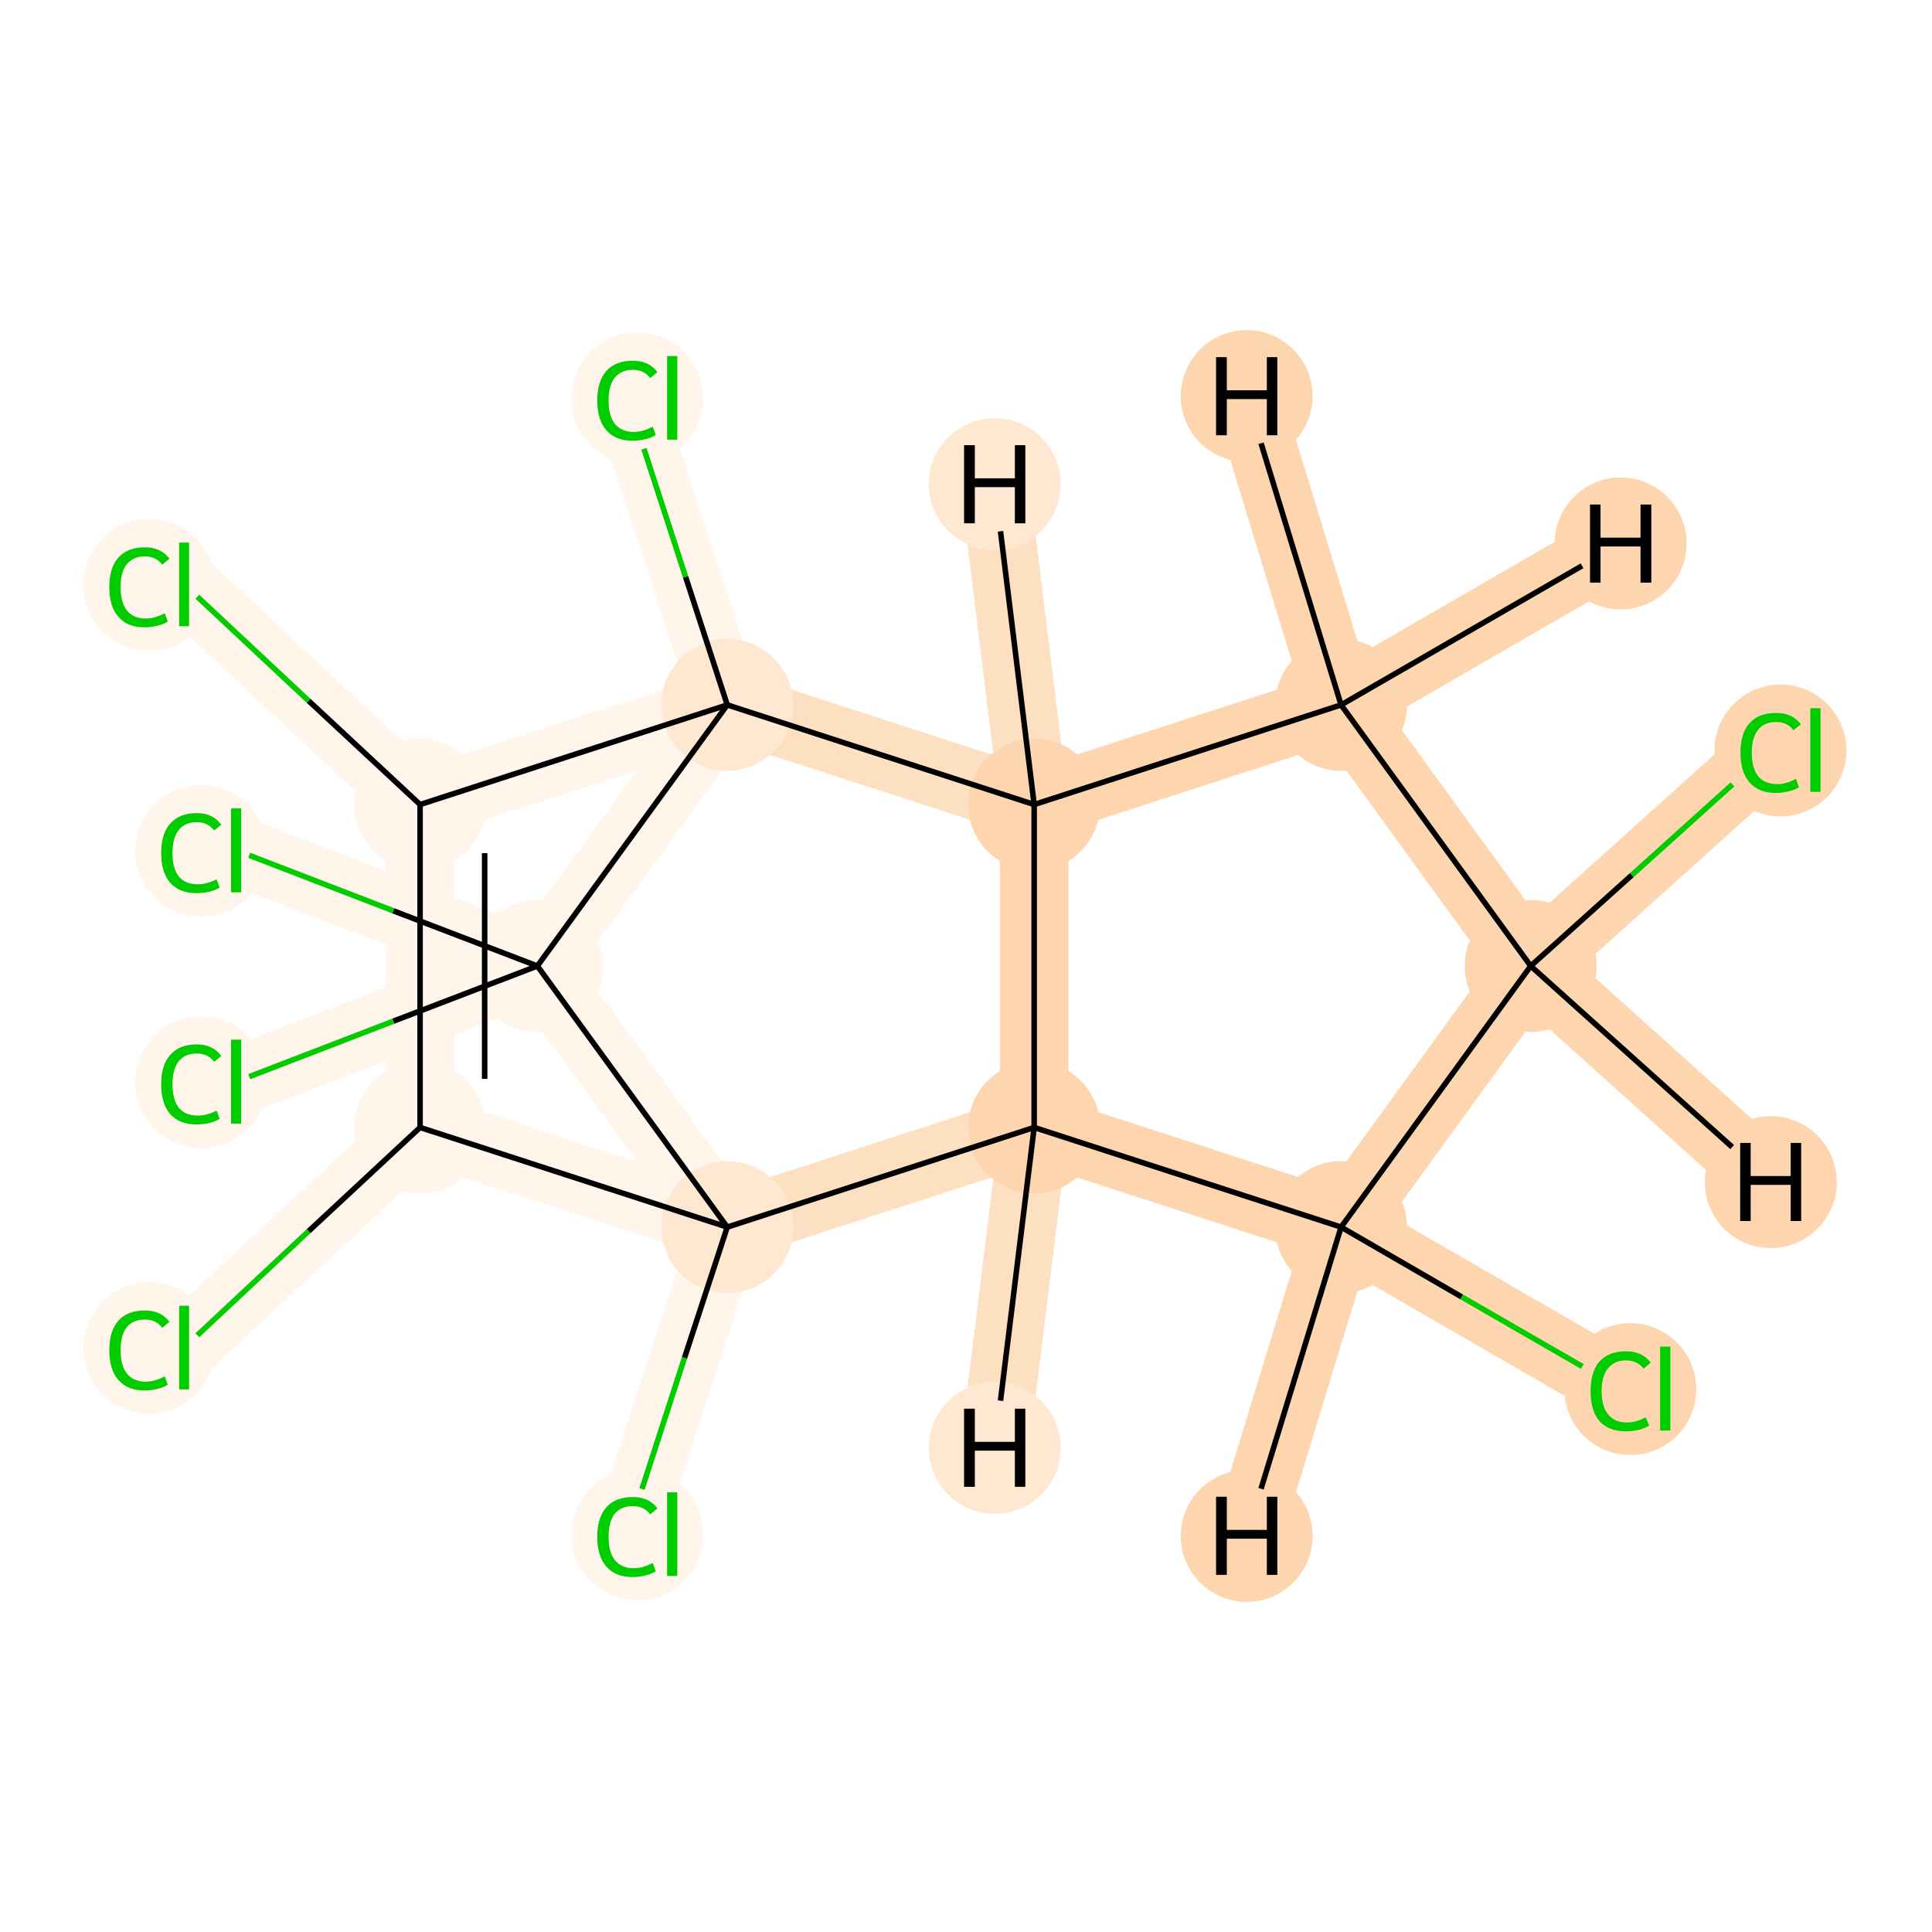 <?xml version='1.0' encoding='iso-8859-1'?>
<svg version='1.1' baseProfile='full'
              xmlns='http://www.w3.org/2000/svg'
                      xmlns:rdkit='http://www.rdkit.org/xml'
                      xmlns:xlink='http://www.w3.org/1999/xlink'
                  xml:space='preserve'
width='700px' height='700px' viewBox='0 0 700 700'>
<!-- END OF HEADER -->
<rect style='opacity:1.0;fill:#FFFFFF;stroke:none' width='700.0' height='700.0' x='0.0' y='0.0'> </rect>
<path d='M 641.6,271.7 L 554.6,350.0' style='fill:none;fill-rule:evenodd;stroke:#FDD6AF;stroke-width:24.9px;stroke-linecap:butt;stroke-linejoin:miter;stroke-opacity:1' />
<path d='M 554.6,350.0 L 485.9,255.4' style='fill:none;fill-rule:evenodd;stroke:#FDD6AF;stroke-width:24.9px;stroke-linecap:butt;stroke-linejoin:miter;stroke-opacity:1' />
<path d='M 554.6,350.0 L 485.9,444.6' style='fill:none;fill-rule:evenodd;stroke:#FDD6AF;stroke-width:24.9px;stroke-linecap:butt;stroke-linejoin:miter;stroke-opacity:1' />
<path d='M 554.6,350.0 L 641.6,428.3' style='fill:none;fill-rule:evenodd;stroke:#FDD6AF;stroke-width:24.9px;stroke-linecap:butt;stroke-linejoin:miter;stroke-opacity:1' />
<path d='M 485.9,255.4 L 374.7,291.5' style='fill:none;fill-rule:evenodd;stroke:#FDD6AF;stroke-width:24.9px;stroke-linecap:butt;stroke-linejoin:miter;stroke-opacity:1' />
<path d='M 485.9,255.4 L 451.7,143.5' style='fill:none;fill-rule:evenodd;stroke:#FDD6AF;stroke-width:24.9px;stroke-linecap:butt;stroke-linejoin:miter;stroke-opacity:1' />
<path d='M 485.9,255.4 L 587.2,196.9' style='fill:none;fill-rule:evenodd;stroke:#FDD6AF;stroke-width:24.9px;stroke-linecap:butt;stroke-linejoin:miter;stroke-opacity:1' />
<path d='M 374.7,291.5 L 374.7,408.5' style='fill:none;fill-rule:evenodd;stroke:#FDD6AF;stroke-width:24.9px;stroke-linecap:butt;stroke-linejoin:miter;stroke-opacity:1' />
<path d='M 374.7,291.5 L 263.5,255.4' style='fill:none;fill-rule:evenodd;stroke:#FDE0C2;stroke-width:24.9px;stroke-linecap:butt;stroke-linejoin:miter;stroke-opacity:1' />
<path d='M 374.7,291.5 L 360.4,175.4' style='fill:none;fill-rule:evenodd;stroke:#FDE0C2;stroke-width:24.9px;stroke-linecap:butt;stroke-linejoin:miter;stroke-opacity:1' />
<path d='M 374.7,408.5 L 485.9,444.6' style='fill:none;fill-rule:evenodd;stroke:#FDD6AF;stroke-width:24.9px;stroke-linecap:butt;stroke-linejoin:miter;stroke-opacity:1' />
<path d='M 374.7,408.5 L 263.5,444.6' style='fill:none;fill-rule:evenodd;stroke:#FDE0C2;stroke-width:24.9px;stroke-linecap:butt;stroke-linejoin:miter;stroke-opacity:1' />
<path d='M 374.7,408.5 L 360.4,524.6' style='fill:none;fill-rule:evenodd;stroke:#FDE0C2;stroke-width:24.9px;stroke-linecap:butt;stroke-linejoin:miter;stroke-opacity:1' />
<path d='M 485.9,444.6 L 587.2,503.1' style='fill:none;fill-rule:evenodd;stroke:#FDD6AF;stroke-width:24.9px;stroke-linecap:butt;stroke-linejoin:miter;stroke-opacity:1' />
<path d='M 485.9,444.6 L 451.7,556.5' style='fill:none;fill-rule:evenodd;stroke:#FDD6AF;stroke-width:24.9px;stroke-linecap:butt;stroke-linejoin:miter;stroke-opacity:1' />
<path d='M 263.5,444.6 L 194.7,350.0' style='fill:none;fill-rule:evenodd;stroke:#FFF5EB;stroke-width:24.9px;stroke-linecap:butt;stroke-linejoin:miter;stroke-opacity:1' />
<path d='M 263.5,444.6 L 227.3,555.8' style='fill:none;fill-rule:evenodd;stroke:#FFF5EB;stroke-width:24.9px;stroke-linecap:butt;stroke-linejoin:miter;stroke-opacity:1' />
<path d='M 263.5,444.6 L 152.2,408.5' style='fill:none;fill-rule:evenodd;stroke:#FFF5EB;stroke-width:24.9px;stroke-linecap:butt;stroke-linejoin:miter;stroke-opacity:1' />
<path d='M 194.7,350.0 L 263.5,255.4' style='fill:none;fill-rule:evenodd;stroke:#FFF5EB;stroke-width:24.9px;stroke-linecap:butt;stroke-linejoin:miter;stroke-opacity:1' />
<path d='M 194.7,350.0 L 85.5,391.9' style='fill:none;fill-rule:evenodd;stroke:#FFF5EB;stroke-width:24.9px;stroke-linecap:butt;stroke-linejoin:miter;stroke-opacity:1' />
<path d='M 194.7,350.0 L 85.5,308.1' style='fill:none;fill-rule:evenodd;stroke:#FFF5EB;stroke-width:24.9px;stroke-linecap:butt;stroke-linejoin:miter;stroke-opacity:1' />
<path d='M 263.5,255.4 L 227.3,144.2' style='fill:none;fill-rule:evenodd;stroke:#FFF5EB;stroke-width:24.9px;stroke-linecap:butt;stroke-linejoin:miter;stroke-opacity:1' />
<path d='M 263.5,255.4 L 152.2,291.5' style='fill:none;fill-rule:evenodd;stroke:#FFF5EB;stroke-width:24.9px;stroke-linecap:butt;stroke-linejoin:miter;stroke-opacity:1' />
<path d='M 152.2,291.5 L 152.2,408.5' style='fill:none;fill-rule:evenodd;stroke:#FFF5EB;stroke-width:24.9px;stroke-linecap:butt;stroke-linejoin:miter;stroke-opacity:1' />
<path d='M 152.2,291.5 L 66.7,211.8' style='fill:none;fill-rule:evenodd;stroke:#FFF5EB;stroke-width:24.9px;stroke-linecap:butt;stroke-linejoin:miter;stroke-opacity:1' />
<path d='M 152.2,408.5 L 66.7,488.2' style='fill:none;fill-rule:evenodd;stroke:#FFF5EB;stroke-width:24.9px;stroke-linecap:butt;stroke-linejoin:miter;stroke-opacity:1' />
<ellipse cx='645.1' cy='271.9' rx='23.4' ry='23.4'  style='fill:#FDD6AF;fill-rule:evenodd;stroke:#FDD6AF;stroke-width:1.0px;stroke-linecap:butt;stroke-linejoin:miter;stroke-opacity:1' />
<ellipse cx='554.6' cy='350.0' rx='23.4' ry='23.4'  style='fill:#FDD6AF;fill-rule:evenodd;stroke:#FDD6AF;stroke-width:1.0px;stroke-linecap:butt;stroke-linejoin:miter;stroke-opacity:1' />
<ellipse cx='485.9' cy='255.4' rx='23.4' ry='23.4'  style='fill:#FDD6AF;fill-rule:evenodd;stroke:#FDD6AF;stroke-width:1.0px;stroke-linecap:butt;stroke-linejoin:miter;stroke-opacity:1' />
<ellipse cx='374.7' cy='291.5' rx='23.4' ry='23.4'  style='fill:#FDD6AF;fill-rule:evenodd;stroke:#FDD6AF;stroke-width:1.0px;stroke-linecap:butt;stroke-linejoin:miter;stroke-opacity:1' />
<ellipse cx='374.7' cy='408.5' rx='23.4' ry='23.4'  style='fill:#FDD6AF;fill-rule:evenodd;stroke:#FDD6AF;stroke-width:1.0px;stroke-linecap:butt;stroke-linejoin:miter;stroke-opacity:1' />
<ellipse cx='485.9' cy='444.6' rx='23.4' ry='23.4'  style='fill:#FDD6AF;fill-rule:evenodd;stroke:#FDD6AF;stroke-width:1.0px;stroke-linecap:butt;stroke-linejoin:miter;stroke-opacity:1' />
<ellipse cx='590.7' cy='503.3' rx='23.4' ry='23.4'  style='fill:#FDD6AF;fill-rule:evenodd;stroke:#FDD6AF;stroke-width:1.0px;stroke-linecap:butt;stroke-linejoin:miter;stroke-opacity:1' />
<ellipse cx='263.5' cy='444.6' rx='23.4' ry='23.4'  style='fill:#FEE8D2;fill-rule:evenodd;stroke:#FEE8D2;stroke-width:1.0px;stroke-linecap:butt;stroke-linejoin:miter;stroke-opacity:1' />
<ellipse cx='194.7' cy='350.0' rx='23.4' ry='23.4'  style='fill:#FFF5EB;fill-rule:evenodd;stroke:#FFF5EB;stroke-width:1.0px;stroke-linecap:butt;stroke-linejoin:miter;stroke-opacity:1' />
<ellipse cx='263.5' cy='255.4' rx='23.4' ry='23.4'  style='fill:#FEE8D2;fill-rule:evenodd;stroke:#FEE8D2;stroke-width:1.0px;stroke-linecap:butt;stroke-linejoin:miter;stroke-opacity:1' />
<ellipse cx='230.9' cy='144.3' rx='23.4' ry='23.4'  style='fill:#FFF5EB;fill-rule:evenodd;stroke:#FFF5EB;stroke-width:1.0px;stroke-linecap:butt;stroke-linejoin:miter;stroke-opacity:1' />
<ellipse cx='152.2' cy='291.5' rx='23.4' ry='23.4'  style='fill:#FFF5EB;fill-rule:evenodd;stroke:#FFF5EB;stroke-width:1.0px;stroke-linecap:butt;stroke-linejoin:miter;stroke-opacity:1' />
<ellipse cx='152.2' cy='408.5' rx='23.4' ry='23.4'  style='fill:#FFF5EB;fill-rule:evenodd;stroke:#FFF5EB;stroke-width:1.0px;stroke-linecap:butt;stroke-linejoin:miter;stroke-opacity:1' />
<ellipse cx='54.1' cy='488.4' rx='23.4' ry='23.4'  style='fill:#FFF5EB;fill-rule:evenodd;stroke:#FFF5EB;stroke-width:1.0px;stroke-linecap:butt;stroke-linejoin:miter;stroke-opacity:1' />
<ellipse cx='54.1' cy='211.9' rx='23.4' ry='23.4'  style='fill:#FFF5EB;fill-rule:evenodd;stroke:#FFF5EB;stroke-width:1.0px;stroke-linecap:butt;stroke-linejoin:miter;stroke-opacity:1' />
<ellipse cx='72.9' cy='392.1' rx='23.4' ry='23.4'  style='fill:#FFF5EB;fill-rule:evenodd;stroke:#FFF5EB;stroke-width:1.0px;stroke-linecap:butt;stroke-linejoin:miter;stroke-opacity:1' />
<ellipse cx='72.9' cy='308.3' rx='23.4' ry='23.4'  style='fill:#FFF5EB;fill-rule:evenodd;stroke:#FFF5EB;stroke-width:1.0px;stroke-linecap:butt;stroke-linejoin:miter;stroke-opacity:1' />
<ellipse cx='230.9' cy='556.0' rx='23.4' ry='23.4'  style='fill:#FFF5EB;fill-rule:evenodd;stroke:#FFF5EB;stroke-width:1.0px;stroke-linecap:butt;stroke-linejoin:miter;stroke-opacity:1' />
<ellipse cx='641.6' cy='428.3' rx='23.4' ry='23.4'  style='fill:#FDD6AF;fill-rule:evenodd;stroke:#FDD6AF;stroke-width:1.0px;stroke-linecap:butt;stroke-linejoin:miter;stroke-opacity:1' />
<ellipse cx='451.7' cy='143.5' rx='23.4' ry='23.4'  style='fill:#FDD6AF;fill-rule:evenodd;stroke:#FDD6AF;stroke-width:1.0px;stroke-linecap:butt;stroke-linejoin:miter;stroke-opacity:1' />
<ellipse cx='587.2' cy='196.9' rx='23.4' ry='23.4'  style='fill:#FDD6AF;fill-rule:evenodd;stroke:#FDD6AF;stroke-width:1.0px;stroke-linecap:butt;stroke-linejoin:miter;stroke-opacity:1' />
<ellipse cx='360.4' cy='175.4' rx='23.4' ry='23.4'  style='fill:#FEE8D2;fill-rule:evenodd;stroke:#FEE8D2;stroke-width:1.0px;stroke-linecap:butt;stroke-linejoin:miter;stroke-opacity:1' />
<ellipse cx='360.4' cy='524.6' rx='23.4' ry='23.4'  style='fill:#FEE8D2;fill-rule:evenodd;stroke:#FEE8D2;stroke-width:1.0px;stroke-linecap:butt;stroke-linejoin:miter;stroke-opacity:1' />
<ellipse cx='451.7' cy='556.5' rx='23.4' ry='23.4'  style='fill:#FDD6AF;fill-rule:evenodd;stroke:#FDD6AF;stroke-width:1.0px;stroke-linecap:butt;stroke-linejoin:miter;stroke-opacity:1' />
<path class='bond-0 atom-0 atom-1' d='M 627.7,284.2 L 591.2,317.1' style='fill:none;fill-rule:evenodd;stroke:#00CC00;stroke-width:2.0px;stroke-linecap:butt;stroke-linejoin:miter;stroke-opacity:1' />
<path class='bond-0 atom-0 atom-1' d='M 591.2,317.1 L 554.6,350.0' style='fill:none;fill-rule:evenodd;stroke:#000000;stroke-width:2.0px;stroke-linecap:butt;stroke-linejoin:miter;stroke-opacity:1' />
<path class='bond-1 atom-1 atom-2' d='M 554.6,350.0 L 485.9,255.4' style='fill:none;fill-rule:evenodd;stroke:#000000;stroke-width:2.0px;stroke-linecap:butt;stroke-linejoin:miter;stroke-opacity:1' />
<path class='bond-17 atom-5 atom-1' d='M 485.9,444.6 L 554.6,350.0' style='fill:none;fill-rule:evenodd;stroke:#000000;stroke-width:2.0px;stroke-linecap:butt;stroke-linejoin:miter;stroke-opacity:1' />
<path class='bond-20 atom-1 atom-18' d='M 554.6,350.0 L 627.6,415.6' style='fill:none;fill-rule:evenodd;stroke:#000000;stroke-width:2.0px;stroke-linecap:butt;stroke-linejoin:miter;stroke-opacity:1' />
<path class='bond-2 atom-2 atom-3' d='M 485.9,255.4 L 374.7,291.5' style='fill:none;fill-rule:evenodd;stroke:#000000;stroke-width:2.0px;stroke-linecap:butt;stroke-linejoin:miter;stroke-opacity:1' />
<path class='bond-21 atom-2 atom-19' d='M 485.9,255.4 L 456.9,160.6' style='fill:none;fill-rule:evenodd;stroke:#000000;stroke-width:2.0px;stroke-linecap:butt;stroke-linejoin:miter;stroke-opacity:1' />
<path class='bond-22 atom-2 atom-20' d='M 485.9,255.4 L 573.2,205.0' style='fill:none;fill-rule:evenodd;stroke:#000000;stroke-width:2.0px;stroke-linecap:butt;stroke-linejoin:miter;stroke-opacity:1' />
<path class='bond-3 atom-3 atom-4' d='M 374.7,291.5 L 374.7,408.5' style='fill:none;fill-rule:evenodd;stroke:#000000;stroke-width:2.0px;stroke-linecap:butt;stroke-linejoin:miter;stroke-opacity:1' />
<path class='bond-19 atom-9 atom-3' d='M 263.5,255.4 L 374.7,291.5' style='fill:none;fill-rule:evenodd;stroke:#000000;stroke-width:2.0px;stroke-linecap:butt;stroke-linejoin:miter;stroke-opacity:1' />
<path class='bond-23 atom-3 atom-21' d='M 374.7,291.5 L 362.5,192.5' style='fill:none;fill-rule:evenodd;stroke:#000000;stroke-width:2.0px;stroke-linecap:butt;stroke-linejoin:miter;stroke-opacity:1' />
<path class='bond-4 atom-4 atom-5' d='M 374.7,408.5 L 485.9,444.6' style='fill:none;fill-rule:evenodd;stroke:#000000;stroke-width:2.0px;stroke-linecap:butt;stroke-linejoin:miter;stroke-opacity:1' />
<path class='bond-6 atom-4 atom-7' d='M 374.7,408.5 L 263.5,444.6' style='fill:none;fill-rule:evenodd;stroke:#000000;stroke-width:2.0px;stroke-linecap:butt;stroke-linejoin:miter;stroke-opacity:1' />
<path class='bond-24 atom-4 atom-22' d='M 374.7,408.5 L 362.5,507.5' style='fill:none;fill-rule:evenodd;stroke:#000000;stroke-width:2.0px;stroke-linecap:butt;stroke-linejoin:miter;stroke-opacity:1' />
<path class='bond-5 atom-5 atom-6' d='M 485.9,444.6 L 529.6,469.9' style='fill:none;fill-rule:evenodd;stroke:#000000;stroke-width:2.0px;stroke-linecap:butt;stroke-linejoin:miter;stroke-opacity:1' />
<path class='bond-5 atom-5 atom-6' d='M 529.6,469.9 L 573.3,495.1' style='fill:none;fill-rule:evenodd;stroke:#00CC00;stroke-width:2.0px;stroke-linecap:butt;stroke-linejoin:miter;stroke-opacity:1' />
<path class='bond-25 atom-5 atom-23' d='M 485.9,444.6 L 456.9,539.4' style='fill:none;fill-rule:evenodd;stroke:#000000;stroke-width:2.0px;stroke-linecap:butt;stroke-linejoin:miter;stroke-opacity:1' />
<path class='bond-7 atom-7 atom-8' d='M 263.5,444.6 L 194.7,350.0' style='fill:none;fill-rule:evenodd;stroke:#000000;stroke-width:2.0px;stroke-linecap:butt;stroke-linejoin:miter;stroke-opacity:1' />
<path class='bond-16 atom-7 atom-17' d='M 263.5,444.6 L 248.0,492.0' style='fill:none;fill-rule:evenodd;stroke:#000000;stroke-width:2.0px;stroke-linecap:butt;stroke-linejoin:miter;stroke-opacity:1' />
<path class='bond-16 atom-7 atom-17' d='M 248.0,492.0 L 232.6,539.5' style='fill:none;fill-rule:evenodd;stroke:#00CC00;stroke-width:2.0px;stroke-linecap:butt;stroke-linejoin:miter;stroke-opacity:1' />
<path class='bond-18 atom-12 atom-7' d='M 152.2,408.5 L 263.5,444.6' style='fill:none;fill-rule:evenodd;stroke:#000000;stroke-width:2.0px;stroke-linecap:butt;stroke-linejoin:miter;stroke-opacity:1' />
<path class='bond-8 atom-8 atom-9' d='M 194.7,350.0 L 263.5,255.4' style='fill:none;fill-rule:evenodd;stroke:#000000;stroke-width:2.0px;stroke-linecap:butt;stroke-linejoin:miter;stroke-opacity:1' />
<path class='bond-14 atom-8 atom-15' d='M 194.7,350.0 L 142.5,370.0' style='fill:none;fill-rule:evenodd;stroke:#000000;stroke-width:2.0px;stroke-linecap:butt;stroke-linejoin:miter;stroke-opacity:1' />
<path class='bond-14 atom-8 atom-15' d='M 142.5,370.0 L 90.3,390.1' style='fill:none;fill-rule:evenodd;stroke:#00CC00;stroke-width:2.0px;stroke-linecap:butt;stroke-linejoin:miter;stroke-opacity:1' />
<path class='bond-15 atom-8 atom-16' d='M 194.7,350.0 L 142.5,330.0' style='fill:none;fill-rule:evenodd;stroke:#000000;stroke-width:2.0px;stroke-linecap:butt;stroke-linejoin:miter;stroke-opacity:1' />
<path class='bond-15 atom-8 atom-16' d='M 142.5,330.0 L 90.3,309.9' style='fill:none;fill-rule:evenodd;stroke:#00CC00;stroke-width:2.0px;stroke-linecap:butt;stroke-linejoin:miter;stroke-opacity:1' />
<path class='bond-9 atom-9 atom-10' d='M 263.5,255.4 L 248.4,209.0' style='fill:none;fill-rule:evenodd;stroke:#000000;stroke-width:2.0px;stroke-linecap:butt;stroke-linejoin:miter;stroke-opacity:1' />
<path class='bond-9 atom-9 atom-10' d='M 248.4,209.0 L 233.3,162.6' style='fill:none;fill-rule:evenodd;stroke:#00CC00;stroke-width:2.0px;stroke-linecap:butt;stroke-linejoin:miter;stroke-opacity:1' />
<path class='bond-10 atom-9 atom-11' d='M 263.5,255.4 L 152.2,291.5' style='fill:none;fill-rule:evenodd;stroke:#000000;stroke-width:2.0px;stroke-linecap:butt;stroke-linejoin:miter;stroke-opacity:1' />
<path class='bond-11 atom-11 atom-12' d='M 152.2,291.5 L 152.2,408.5' style='fill:none;fill-rule:evenodd;stroke:#000000;stroke-width:2.0px;stroke-linecap:butt;stroke-linejoin:miter;stroke-opacity:1' />
<path class='bond-11 atom-11 atom-12' d='M 175.6,309.1 L 175.6,390.9' style='fill:none;fill-rule:evenodd;stroke:#000000;stroke-width:2.0px;stroke-linecap:butt;stroke-linejoin:miter;stroke-opacity:1' />
<path class='bond-13 atom-11 atom-14' d='M 152.2,291.5 L 111.8,253.9' style='fill:none;fill-rule:evenodd;stroke:#000000;stroke-width:2.0px;stroke-linecap:butt;stroke-linejoin:miter;stroke-opacity:1' />
<path class='bond-13 atom-11 atom-14' d='M 111.8,253.9 L 71.5,216.2' style='fill:none;fill-rule:evenodd;stroke:#00CC00;stroke-width:2.0px;stroke-linecap:butt;stroke-linejoin:miter;stroke-opacity:1' />
<path class='bond-12 atom-12 atom-13' d='M 152.2,408.5 L 111.8,446.1' style='fill:none;fill-rule:evenodd;stroke:#000000;stroke-width:2.0px;stroke-linecap:butt;stroke-linejoin:miter;stroke-opacity:1' />
<path class='bond-12 atom-12 atom-13' d='M 111.8,446.1 L 71.5,483.8' style='fill:none;fill-rule:evenodd;stroke:#00CC00;stroke-width:2.0px;stroke-linecap:butt;stroke-linejoin:miter;stroke-opacity:1' />
<path  class='atom-0' d='M 630.6 272.7
Q 630.6 265.7, 633.9 262.0
Q 637.2 258.3, 643.5 258.3
Q 649.4 258.3, 652.5 262.4
L 649.8 264.6
Q 647.6 261.6, 643.5 261.6
Q 639.2 261.6, 637.0 264.4
Q 634.7 267.3, 634.7 272.7
Q 634.7 278.3, 637.0 281.2
Q 639.4 284.1, 644.0 284.1
Q 647.1 284.1, 650.7 282.2
L 651.8 285.2
Q 650.4 286.2, 648.1 286.7
Q 645.9 287.3, 643.4 287.3
Q 637.2 287.3, 633.9 283.5
Q 630.6 279.8, 630.6 272.7
' fill='#00CC00'/>
<path  class='atom-0' d='M 655.9 256.6
L 659.6 256.6
L 659.6 286.9
L 655.9 286.9
L 655.9 256.6
' fill='#00CC00'/>
<path  class='atom-6' d='M 576.3 504.1
Q 576.3 497.0, 579.5 493.3
Q 582.9 489.6, 589.1 489.6
Q 595.0 489.6, 598.1 493.7
L 595.5 495.9
Q 593.2 492.9, 589.1 492.9
Q 584.9 492.9, 582.6 495.8
Q 580.3 498.6, 580.3 504.1
Q 580.3 509.7, 582.7 512.5
Q 585.0 515.4, 589.6 515.4
Q 592.7 515.4, 596.3 513.5
L 597.5 516.5
Q 596.0 517.5, 593.7 518.1
Q 591.5 518.6, 589.0 518.6
Q 582.9 518.6, 579.5 514.9
Q 576.3 511.1, 576.3 504.1
' fill='#00CC00'/>
<path  class='atom-6' d='M 601.5 487.9
L 605.2 487.9
L 605.2 518.3
L 601.5 518.3
L 601.5 487.9
' fill='#00CC00'/>
<path  class='atom-10' d='M 216.4 145.1
Q 216.4 138.1, 219.7 134.4
Q 223.0 130.7, 229.3 130.7
Q 235.1 130.7, 238.2 134.8
L 235.6 137.0
Q 233.3 134.0, 229.3 134.0
Q 225.0 134.0, 222.7 136.9
Q 220.5 139.7, 220.5 145.1
Q 220.5 150.7, 222.8 153.6
Q 225.2 156.5, 229.7 156.5
Q 232.8 156.5, 236.5 154.6
L 237.6 157.6
Q 236.1 158.6, 233.9 159.1
Q 231.6 159.7, 229.2 159.7
Q 223.0 159.7, 219.7 155.9
Q 216.4 152.2, 216.4 145.1
' fill='#00CC00'/>
<path  class='atom-10' d='M 241.7 129.0
L 245.4 129.0
L 245.4 159.3
L 241.7 159.3
L 241.7 129.0
' fill='#00CC00'/>
<path  class='atom-13' d='M 39.6 489.2
Q 39.6 482.2, 42.9 478.5
Q 46.2 474.8, 52.5 474.8
Q 58.3 474.8, 61.4 478.9
L 58.8 481.1
Q 56.5 478.1, 52.5 478.1
Q 48.2 478.1, 45.9 480.9
Q 43.7 483.8, 43.7 489.2
Q 43.7 494.8, 46.0 497.7
Q 48.3 500.6, 52.9 500.6
Q 56.0 500.6, 59.7 498.7
L 60.8 501.7
Q 59.3 502.7, 57.1 503.2
Q 54.8 503.8, 52.3 503.8
Q 46.2 503.8, 42.9 500.0
Q 39.6 496.3, 39.6 489.2
' fill='#00CC00'/>
<path  class='atom-13' d='M 64.9 473.1
L 68.5 473.1
L 68.5 503.4
L 64.9 503.4
L 64.9 473.1
' fill='#00CC00'/>
<path  class='atom-14' d='M 39.6 212.7
Q 39.6 205.7, 42.9 202.0
Q 46.2 198.3, 52.5 198.3
Q 58.3 198.3, 61.4 202.4
L 58.8 204.6
Q 56.5 201.6, 52.5 201.6
Q 48.2 201.6, 45.9 204.5
Q 43.7 207.3, 43.7 212.7
Q 43.7 218.3, 46.0 221.2
Q 48.3 224.1, 52.9 224.1
Q 56.0 224.1, 59.7 222.2
L 60.8 225.2
Q 59.3 226.2, 57.1 226.7
Q 54.8 227.3, 52.3 227.3
Q 46.2 227.3, 42.9 223.5
Q 39.6 219.8, 39.6 212.7
' fill='#00CC00'/>
<path  class='atom-14' d='M 64.9 196.6
L 68.5 196.6
L 68.5 226.9
L 64.9 226.9
L 64.9 196.6
' fill='#00CC00'/>
<path  class='atom-15' d='M 58.4 392.9
Q 58.4 385.8, 61.7 382.2
Q 65.0 378.4, 71.3 378.4
Q 77.1 378.4, 80.2 382.6
L 77.6 384.7
Q 75.3 381.7, 71.3 381.7
Q 67.0 381.7, 64.7 384.6
Q 62.5 387.4, 62.5 392.9
Q 62.5 398.5, 64.8 401.4
Q 67.2 404.2, 71.7 404.2
Q 74.8 404.2, 78.5 402.4
L 79.6 405.4
Q 78.1 406.3, 75.9 406.9
Q 73.6 407.4, 71.2 407.4
Q 65.0 407.4, 61.7 403.7
Q 58.4 399.9, 58.4 392.9
' fill='#00CC00'/>
<path  class='atom-15' d='M 83.7 376.7
L 87.4 376.7
L 87.4 407.1
L 83.7 407.1
L 83.7 376.7
' fill='#00CC00'/>
<path  class='atom-16' d='M 58.4 309.1
Q 58.4 302.0, 61.7 298.4
Q 65.0 294.6, 71.3 294.6
Q 77.1 294.6, 80.2 298.8
L 77.6 300.9
Q 75.3 297.9, 71.3 297.9
Q 67.0 297.9, 64.7 300.8
Q 62.5 303.6, 62.5 309.1
Q 62.5 314.7, 64.8 317.6
Q 67.2 320.4, 71.7 320.4
Q 74.8 320.4, 78.5 318.6
L 79.6 321.6
Q 78.1 322.5, 75.9 323.1
Q 73.6 323.6, 71.2 323.6
Q 65.0 323.6, 61.7 319.9
Q 58.4 316.1, 58.4 309.1
' fill='#00CC00'/>
<path  class='atom-16' d='M 83.7 292.9
L 87.4 292.9
L 87.4 323.3
L 83.7 323.3
L 83.7 292.9
' fill='#00CC00'/>
<path  class='atom-17' d='M 216.4 556.8
Q 216.4 549.8, 219.7 546.1
Q 223.0 542.4, 229.3 542.4
Q 235.1 542.4, 238.2 546.5
L 235.6 548.7
Q 233.3 545.7, 229.3 545.7
Q 225.0 545.7, 222.7 548.5
Q 220.5 551.4, 220.5 556.8
Q 220.5 562.4, 222.8 565.3
Q 225.2 568.2, 229.7 568.2
Q 232.8 568.2, 236.5 566.3
L 237.6 569.3
Q 236.1 570.3, 233.9 570.8
Q 231.6 571.4, 229.2 571.4
Q 223.0 571.4, 219.7 567.6
Q 216.4 563.9, 216.4 556.8
' fill='#00CC00'/>
<path  class='atom-17' d='M 241.7 540.7
L 245.4 540.7
L 245.4 571.0
L 241.7 571.0
L 241.7 540.7
' fill='#00CC00'/>
<path  class='atom-18' d='M 630.5 414.1
L 634.3 414.1
L 634.3 426.1
L 648.8 426.1
L 648.8 414.1
L 652.6 414.1
L 652.6 442.4
L 648.8 442.4
L 648.8 429.3
L 634.3 429.3
L 634.3 442.4
L 630.5 442.4
L 630.5 414.1
' fill='#000000'/>
<path  class='atom-19' d='M 440.6 129.4
L 444.5 129.4
L 444.5 141.4
L 459.0 141.4
L 459.0 129.4
L 462.8 129.4
L 462.8 157.7
L 459.0 157.7
L 459.0 144.6
L 444.5 144.6
L 444.5 157.7
L 440.6 157.7
L 440.6 129.4
' fill='#000000'/>
<path  class='atom-20' d='M 576.1 182.8
L 579.9 182.8
L 579.9 194.8
L 594.4 194.8
L 594.4 182.8
L 598.3 182.8
L 598.3 211.1
L 594.4 211.1
L 594.4 198.0
L 579.9 198.0
L 579.9 211.1
L 576.1 211.1
L 576.1 182.8
' fill='#000000'/>
<path  class='atom-21' d='M 349.3 161.3
L 353.2 161.3
L 353.2 173.3
L 367.7 173.3
L 367.7 161.3
L 371.5 161.3
L 371.5 189.6
L 367.7 189.6
L 367.7 176.5
L 353.2 176.5
L 353.2 189.6
L 349.3 189.6
L 349.3 161.3
' fill='#000000'/>
<path  class='atom-22' d='M 349.3 510.4
L 353.2 510.4
L 353.2 522.4
L 367.7 522.4
L 367.7 510.4
L 371.5 510.4
L 371.5 538.7
L 367.7 538.7
L 367.7 525.6
L 353.2 525.6
L 353.2 538.7
L 349.3 538.7
L 349.3 510.4
' fill='#000000'/>
<path  class='atom-23' d='M 440.6 542.3
L 444.5 542.3
L 444.5 554.3
L 459.0 554.3
L 459.0 542.3
L 462.8 542.3
L 462.8 570.6
L 459.0 570.6
L 459.0 557.5
L 444.5 557.5
L 444.5 570.6
L 440.6 570.6
L 440.6 542.3
' fill='#000000'/>
</svg>

